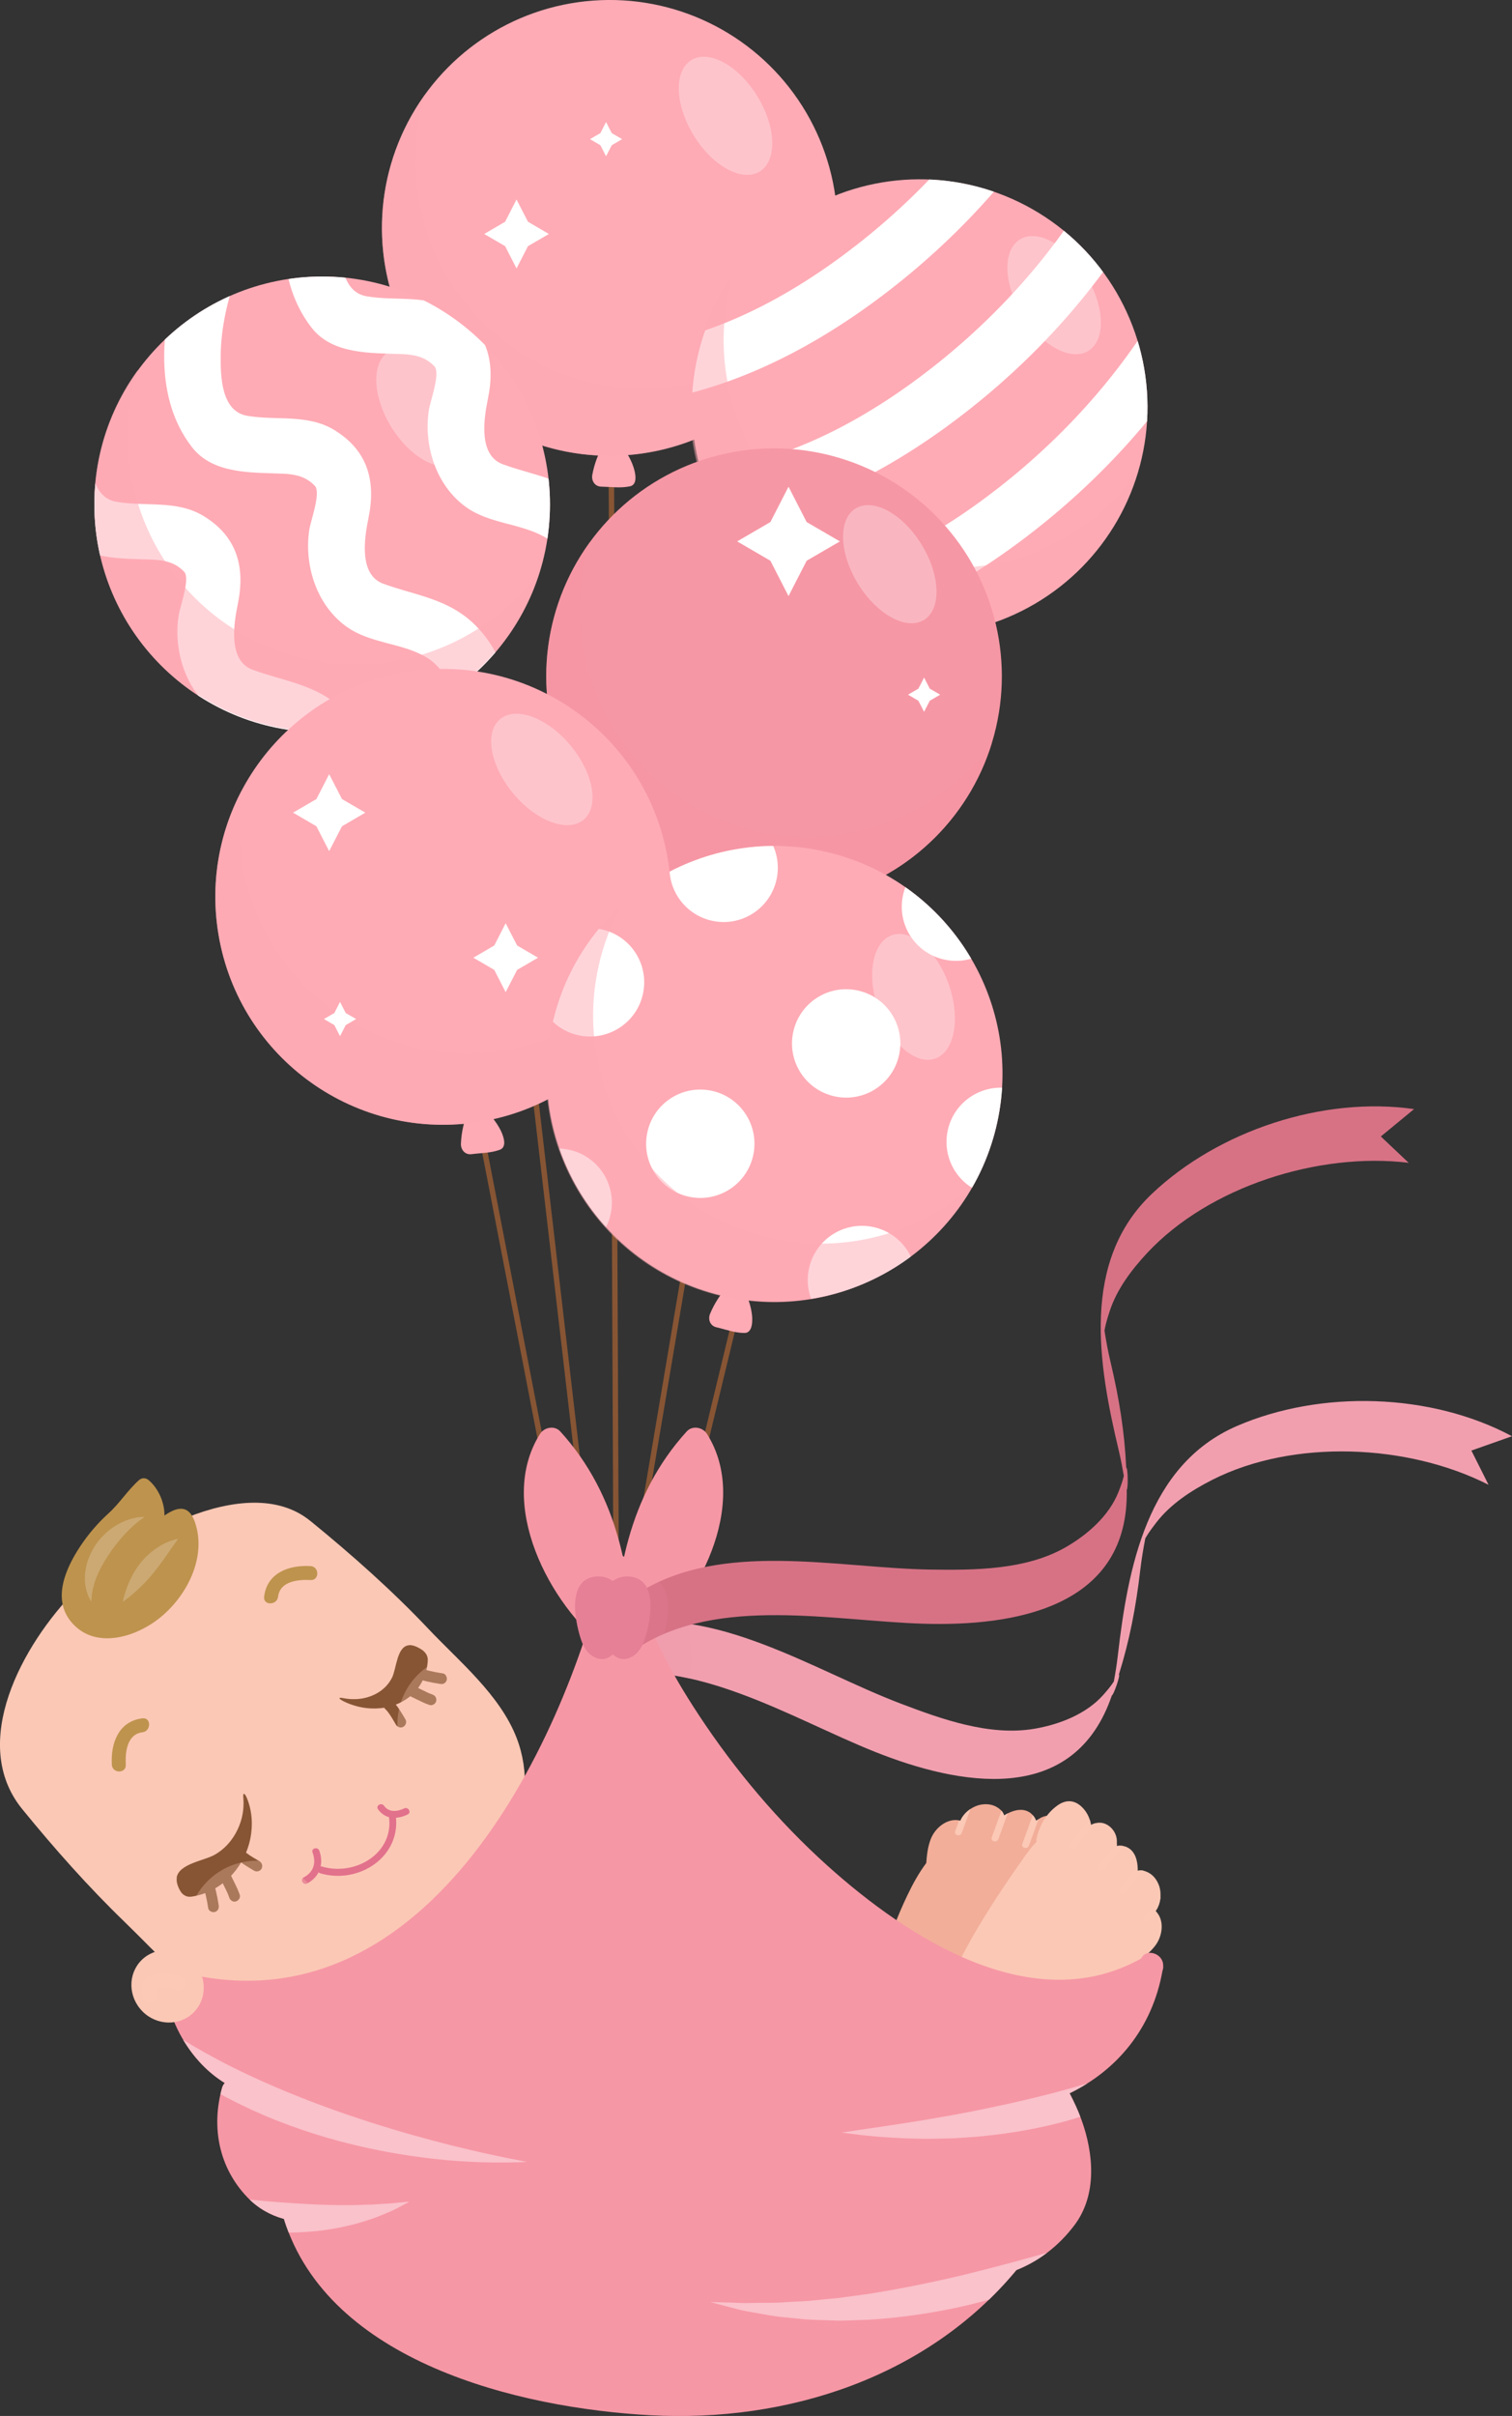 <?xml version="1.0" encoding="UTF-8"?><svg xmlns="http://www.w3.org/2000/svg" xmlns:xlink="http://www.w3.org/1999/xlink" viewBox="0 0 278.5 444.81"><rect x="0" y="0" width="278.5" height="444.81" fill="#333333" stroke="none"/><defs><style>.cls-1,.cls-2{fill:#fff;}.cls-3,.cls-4{fill:#f697a5;}.cls-5,.cls-6,.cls-4,.cls-7{opacity:.5;}.cls-8{fill:#d9bf97;}.cls-9,.cls-10{fill:#fbc8b5;}.cls-2,.cls-10,.cls-11{opacity:.3;}.cls-10,.cls-6,.cls-11,.cls-4,.cls-7,.cls-12{mix-blend-mode:multiply;}.cls-13{clip-path:url(#clippath-2);}.cls-14{isolation:isolate;}.cls-15{clip-path:url(#clippath-6);}.cls-16,.cls-6{fill:#f19faf;}.cls-17{stroke:#875534;stroke-miterlimit:10;}.cls-17,.cls-18{fill:none;}.cls-19{clip-path:url(#clippath-1);}.cls-20{clip-path:url(#clippath-4);}.cls-21{fill:#be934e;}.cls-22{fill:#d77285;}.cls-23{fill:#fac2cb;}.cls-24{fill:#fbc9b6;}.cls-11,.cls-25{fill:#e58096;}.cls-26{clip-path:url(#clippath);}.cls-27{fill:#e2718c;}.cls-28,.cls-7{fill:#feabb5;}.cls-29{clip-path:url(#clippath-3);}.cls-30{fill:#875534;}.cls-31{clip-path:url(#clippath-5);}.cls-32{fill:#f2ae99;}</style><clipPath id="clippath"><circle class="cls-18" cx="169.4" cy="74.98" r="41.96" transform="translate(-.39 .88) rotate(-.3)"/></clipPath><clipPath id="clippath-1"><path class="cls-18" d="M101.3,92.87c0,23.18-18.79,41.96-41.96,41.96s-41.96-18.79-41.96-41.96,18.79-41.96,41.96-41.96,41.96,18.79,41.96,41.96Z"/></clipPath><clipPath id="clippath-2"><path class="cls-18" d="M183.7,206.58c-4.9,22.65-27.23,37.04-49.88,32.15-22.65-4.9-37.04-27.23-32.15-49.88,4.9-22.65,27.23-37.04,49.88-32.15,22.65,4.9,37.05,27.23,32.15,49.88Z"/></clipPath><clipPath id="clippath-3"><path class="cls-18" d="M179.22,382.15c-7.2,8.62-17.3,1.69-17.93-8.56-.43-8.07,2.03-16.69,5.84-24.63,.98-2.06,2.11-4.12,3.48-5.95,.11-1.42,.25-2.85,.79-4.31,.81-2.19,3.01-3.87,5.08-3.57,.14,.02,.28,.05,.42,.09,.69-1.63,2.45-2.81,4.04-3,1.44-.18,2.55,.23,3.45,1.08,.29,.28,.44,.61,.57,.95,.25-.16,.52-.32,.8-.45,1.36-.65,2.7-.83,3.83-.15,.54,.33,1.01,.91,1.26,1.58,.21-.15,.43-.29,.65-.43,1.55-.97,3.55-.49,4.45,.64,.42,.53,.63,1.19,.65,1.88,1-.41,2.09-.57,3.22-.37,2.08,.37,3.21,1.67,3.04,3.81-.19,2.4-1.33,4.53-3.05,6.24-.22,.22-.47,.39-.73,.54-.21,.81-.53,1.67-.9,2.57-5.15,11.72-10.7,22.69-18.95,32.04Z"/></clipPath><clipPath id="clippath-4"><path class="cls-18" d="M171.36,373.9c-3.71,10.6,7.42,15.72,16.53,11.01,7.15-3.76,13.29-10.29,18.17-17.63,1.27-1.9,2.46-3.92,3.33-6.03,1.17-.82,2.32-1.67,3.29-2.89,1.47-1.82,1.78-4.57,.46-6.2-.09-.11-.19-.22-.29-.31,1.05-1.43,1.16-3.55,.51-5.01-.59-1.33-1.5-2.08-2.7-2.41-.39-.1-.75-.06-1.11,0,0-.3,.01-.61-.02-.92-.14-1.5-.67-2.75-1.84-3.36-.56-.3-1.3-.4-2-.27,.02-.26,.03-.52,.03-.78,.04-1.83-1.39-3.3-2.82-3.49-.67-.09-1.35,.07-1.95,.4-.16-1.07-.58-2.08-1.33-2.95-1.38-1.6-3.08-1.91-4.83-.66-1.96,1.39-3.21,3.46-3.8,5.82-.08,.3-.1,.6-.09,.9-.59,.6-1.16,1.31-1.74,2.09-7.42,10.43-14,20.81-17.81,32.69Z"/></clipPath><clipPath id="clippath-5"><path class="cls-18" d="M57.15,280.02c-11.72-9.57-34.06,3.49-43.13,12.69-10.01,10.17-19.79,28.28-9.92,40.38,5.92,7.26,12.17,14.31,18.91,20.82,6.08,5.88,12.42,13.22,20.27,16.87,25.08,11.64,61.39-26.24,51.87-50.81-3.05-7.89-10.57-14.08-16.19-20.02-6.76-7.15-14.18-13.72-21.81-19.94Z"/></clipPath><clipPath id="clippath-6"><path class="cls-18" d="M214.12,362.84c.13-.31,.16-.64,.13-.96,.02-2.26-3.2-3.23-4.02-1.31-19.95,11.2-42.99-3.73-57.81-17.06-9.03-8.12-16.96-17.53-23.65-27.66-5.29-8.02-10.14-16.88-12.07-26.38-.12-.6-.43-1-.81-1.25-.13-2.2-3.63-2.94-4.21-.47-8.32,35.27-34.17,86.75-78.48,75.31-.46-.12-.86-.09-1.22,.03-.99,.09-1.86,.76-1.73,2.05,.77,7.46,5.1,14.66,11.16,18.37-.22,.23-.4,.53-.51,.91-2.02,7.21-.59,14.65,4.65,20.12,1.96,2.04,4.28,3.32,6.74,3.99,8.2,26.38,43.3,34.83,67.48,36.15,25.35,1.38,51.08-7.02,67.44-26.73,4.02-1.61,7.68-4.27,10.69-8.26,4.22-5.59,3.55-13.18,1.31-19.38-.61-1.68-1.37-3.31-2.2-4.91,8.75-4.24,15.24-11.98,17.11-22.55Z"/></clipPath></defs><g class="cls-14"><g id="Camada_2"><g id="OBJECTS"><g><g><g><line class="cls-17" x1="139.7" y1="225.05" x2="123.43" y2="292.39"/><line class="cls-17" x1="128.29" y1="220.95" x2="116.76" y2="289.26"/><line class="cls-17" x1="112.58" y1="80.88" x2="113.48" y2="289.44"/><line class="cls-17" x1="86.82" y1="199.29" x2="103.09" y2="283.35"/><line class="cls-17" x1="98.14" y1="197.89" x2="108.03" y2="282.94"/></g><g><g><g><path class="cls-28" d="M116.87,86.64c-.8-3.21-4.09-7.6-5.53-5.13-1.08,1.84-1.86,3.81-2.24,5.91-.2,1.1,.46,2.16,1.66,2.18,1.77,.03,3.51,.31,5.27-.06,1.06-.22,1.21-1.44,.84-2.89Z"/><circle class="cls-28" cx="112.31" cy="41.96" r="41.96" transform="translate(-4.17 70.36) rotate(-34.19)"/><path class="cls-7" d="M118.5,71.54c-23.17,0-41.96-18.79-41.96-41.96,0-4.27,.64-8.4,1.83-12.28-5.04,6.92-8.02,15.44-8.02,24.66,0,23.17,18.79,41.96,41.96,41.96,18.9,0,34.88-12.5,40.13-29.68-7.63,10.48-19.98,17.3-33.94,17.3Z"/></g><path class="cls-2" d="M127.77,24.92c3.47,5.67,8.92,8.65,12.16,6.67,3.24-1.99,3.05-8.19-.43-13.86-3.47-5.67-8.92-8.65-12.16-6.67-3.24,1.99-3.05,8.19,.43,13.86Z"/></g><g><g><path class="cls-28" d="M174.88,119.66c-.8-3.21-4.09-7.6-5.53-5.13-1.08,1.84-1.86,3.81-2.24,5.91-.2,1.1,.47,2.16,1.66,2.18,1.77,.03,3.51,.31,5.27-.06,1.06-.22,1.21-1.44,.84-2.9Z"/><g class="cls-26"><circle class="cls-28" cx="169.4" cy="74.98" r="41.96" transform="translate(-.39 .88) rotate(-.3)"/><path class="cls-1" d="M111.62,74.64c17.62-.54,34.12-8.12,48.25-18.26,14.33-10.29,26.9-23.5,36-38.64,3.44-5.72-5.49-10.9-8.91-5.21-8.01,13.32-18.97,25.01-31.41,34.28-12.69,9.46-27.85,17.01-43.93,17.51-6.64,.2-6.66,10.52,0,10.32h0Z"/><path class="cls-1" d="M125.38,97.34c17.62-.54,34.12-8.12,48.25-18.26,14.33-10.29,26.9-23.5,36-38.64,3.44-5.72-5.49-10.9-8.91-5.21-8.01,13.32-18.97,25.01-31.41,34.28-12.69,9.46-27.85,17.01-43.93,17.51-6.64,.21-6.66,10.52,0,10.32h0Z"/><path class="cls-1" d="M137.76,119.35c17.62-.54,34.12-8.12,48.25-18.27,14.33-10.29,26.9-23.5,36-38.63,3.44-5.72-5.49-10.9-8.91-5.21-8.01,13.32-18.97,25-31.41,34.28-12.69,9.46-27.85,17.01-43.93,17.51-6.64,.2-6.66,10.52,0,10.32h0Z"/></g><path class="cls-7" d="M175.25,104.56c-23.18,0-41.96-18.79-41.96-41.96,0-4.27,.64-8.4,1.83-12.28-5.04,6.92-8.02,15.44-8.02,24.66,0,23.18,18.79,41.96,41.96,41.96,18.9,0,34.88-12.5,40.13-29.68-7.63,10.48-19.98,17.3-33.94,17.3Z"/></g><path class="cls-2" d="M188.3,57.94c3.48,5.67,8.92,8.65,12.16,6.67,3.24-1.99,3.05-8.19-.43-13.86-3.48-5.67-8.92-8.65-12.16-6.67-3.24,1.99-3.05,8.19,.43,13.86Z"/></g><g><g><path class="cls-3" d="M147.14,169.19c-.8-3.21-4.09-7.6-5.54-5.13-1.08,1.84-1.86,3.81-2.24,5.91-.2,1.1,.47,2.16,1.66,2.18,1.77,.03,3.51,.31,5.27-.06,1.06-.22,1.21-1.44,.84-2.89Z"/><circle class="cls-3" cx="142.57" cy="124.51" r="41.96" transform="translate(-46.28 137.28) rotate(-45)"/><path class="cls-4" d="M148.76,154.09c-23.17,0-41.96-18.79-41.96-41.96,0-4.27,.64-8.4,1.83-12.28-5.04,6.92-8.02,15.44-8.02,24.66,0,23.17,18.79,41.96,41.96,41.96,18.9,0,34.88-12.5,40.13-29.68-7.63,10.48-19.99,17.3-33.94,17.3Z"/></g><path class="cls-2" d="M158.03,107.47c3.48,5.67,8.92,8.65,12.16,6.67,3.24-1.99,3.05-8.19-.43-13.86-3.47-5.67-8.92-8.65-12.16-6.67-3.24,1.99-3.05,8.19,.43,13.86Z"/></g><g><g><path class="cls-28" d="M65.22,138.12c-.8-3.21-4.09-7.6-5.53-5.13-1.08,1.84-1.86,3.81-2.24,5.91-.2,1.1,.47,2.16,1.66,2.18,1.77,.03,3.51,.31,5.27-.06,1.06-.22,1.2-1.44,.84-2.9Z"/><g class="cls-19"><path class="cls-28" d="M101.3,92.87c0,23.18-18.79,41.96-41.96,41.96s-41.96-18.79-41.96-41.96,18.79-41.96,41.96-41.96,41.96,18.79,41.96,41.96Z"/><path class="cls-1" d="M33.72,47.47c-3.88,10.92-5.94,25.12,1.65,34.87,3.91,5.02,11.05,4.63,16.72,4.87,2.32,.1,4.28,.53,5.91,2.25,1.15,1.21-.76,6.4-1.01,7.96-1.04,6.57,1.29,13.99,6.84,17.96,4.35,3.11,9.98,2.94,14.53,5.53,4.38,2.5,5.41,7.72,6.35,12.24,1.01,4.86,2.25,9.24,6.42,12.31,2.27,1.67,5.75,.38,7.06-1.85,1.53-2.62,.41-5.4-1.85-7.06,.31,.23,.04-.09-.14-.4-.26-.44-.4-.95-.68-1.94-.61-2.14-.95-4.36-1.45-6.53-1.23-5.32-3.67-10.41-7.99-13.88-4.64-3.73-10.1-4.35-15.49-6.33-4.49-1.65-3.5-8.3-2.73-12.04,1.41-6.79-.06-12.42-6.22-16.22-4.97-3.06-10.73-1.72-16.13-2.66-4.77-.83-4.9-7.28-4.86-11.1,.05-5.18,1.3-10.39,3.03-15.25,2.23-6.29-7.74-8.97-9.95-2.74h0Z"/><path class="cls-1" d="M9.65,63.29c-3.88,10.92-5.94,25.12,1.65,34.87,3.91,5.02,11.05,4.63,16.72,4.87,2.32,.1,4.28,.53,5.91,2.25,1.15,1.21-.76,6.4-1.01,7.96-1.04,6.57,1.29,13.99,6.84,17.96,4.35,3.11,9.98,2.94,14.53,5.53,4.38,2.5,5.41,7.72,6.35,12.25,1.01,4.86,2.25,9.24,6.42,12.31,2.27,1.67,5.75,.38,7.06-1.85,1.53-2.62,.41-5.4-1.85-7.06,.31,.23,.05-.09-.14-.4-.26-.44-.4-.95-.68-1.94-.61-2.14-.95-4.36-1.45-6.52-1.23-5.32-3.67-10.41-7.99-13.88-4.64-3.73-10.1-4.35-15.49-6.33-4.49-1.65-3.5-8.3-2.73-12.04,1.41-6.79-.06-12.42-6.22-16.22-4.97-3.06-10.73-1.72-16.13-2.66-4.77-.83-4.9-7.28-4.86-11.1,.05-5.18,1.3-10.39,3.03-15.25,2.23-6.29-7.74-8.97-9.95-2.74h0Z"/><path class="cls-1" d="M55.74,25.46c-3.88,10.92-5.94,25.12,1.65,34.87,3.91,5.02,11.05,4.63,16.72,4.87,2.32,.1,4.28,.53,5.91,2.25,1.15,1.21-.76,6.4-1.01,7.96-1.04,6.57,1.29,13.99,6.84,17.96,4.35,3.11,9.98,2.94,14.52,5.53,4.38,2.5,5.41,7.72,6.35,12.24,1.01,4.86,2.25,9.24,6.42,12.31,2.27,1.67,5.75,.38,7.06-1.85,1.53-2.62,.41-5.4-1.85-7.06,.31,.23,.04-.09-.14-.4-.26-.44-.4-.95-.68-1.94-.61-2.14-.95-4.36-1.45-6.52-1.23-5.32-3.67-10.41-7.99-13.88-4.64-3.73-10.1-4.35-15.49-6.33-4.49-1.65-3.5-8.3-2.73-12.04,1.41-6.79-.06-12.42-6.22-16.22-4.97-3.06-10.73-1.72-16.13-2.66-4.77-.83-4.9-7.28-4.86-11.1,.05-5.18,1.3-10.39,3.03-15.25,2.23-6.29-7.74-8.97-9.95-2.74h0Z"/></g><path class="cls-7" d="M65.53,122.33c-23.17,0-41.96-18.79-41.96-41.96,0-4.27,.64-8.4,1.83-12.28-5.04,6.92-8.02,15.44-8.02,24.66,0,23.17,18.79,41.96,41.96,41.96,18.9,0,34.88-12.5,40.13-29.68-7.63,10.48-19.98,17.3-33.94,17.3Z"/></g><path class="cls-2" d="M72.05,78.58c3.48,5.67,8.92,8.65,12.16,6.67,3.24-1.99,3.05-8.19-.43-13.86-3.48-5.67-8.92-8.65-12.16-6.67-3.24,1.99-3.05,8.19,.43,13.86Z"/></g><g><g><path class="cls-28" d="M92.49,208.71c-1.25-3.07-5.12-6.94-6.21-4.3-.81,1.98-1.3,4.03-1.38,6.17-.04,1.12,.77,2.07,1.95,1.92,1.76-.23,3.52-.19,5.21-.81,1.02-.37,.99-1.59,.42-2.99Z"/><path class="cls-28" d="M123.16,159.17c3.29,22.94-12.64,44.2-35.58,47.49-22.94,3.29-44.2-12.64-47.49-35.58-3.29-22.94,12.64-44.2,35.58-47.49,22.94-3.29,44.2,12.64,47.49,35.58Z"/><path class="cls-7" d="M91.95,193.53c-22.94,3.29-44.2-12.64-47.49-35.58-.61-4.23-.56-8.4,.07-12.42-4.01,7.57-5.75,16.43-4.44,25.55,3.29,22.94,24.55,38.87,47.49,35.58,18.71-2.68,32.75-17.32,35.51-35.08-6.06,11.46-17.33,19.96-31.14,21.94Z"/></g><path class="cls-2" d="M94.51,146.06c4.24,5.12,10.06,7.3,12.98,4.87,2.93-2.43,1.85-8.54-2.39-13.66-4.24-5.12-10.06-7.3-12.98-4.87-2.93,2.43-1.85,8.54,2.39,13.66Z"/></g><g><g><path class="cls-28" d="M138.56,242.77c-.11-3.31-2.39-8.29-4.33-6.19-1.45,1.57-2.62,3.33-3.44,5.31-.42,1.03,0,2.21,1.16,2.48,1.73,.4,3.37,1.04,5.17,1.05,1.08,0,1.48-1.15,1.43-2.65Z"/><g class="cls-13"><path class="cls-28" d="M183.7,206.58c-4.9,22.65-27.23,37.04-49.88,32.15-22.65-4.9-37.04-27.23-32.15-49.88,4.9-22.65,27.23-37.04,49.88-32.15,22.65,4.9,37.05,27.23,32.15,49.88Z"/><path class="cls-1" d="M138.74,212.69c-1.16,5.38-6.47,8.81-11.86,7.64-5.38-1.16-8.81-6.47-7.64-11.86,1.16-5.38,6.47-8.81,11.86-7.64,5.38,1.16,8.81,6.47,7.64,11.86Z"/><path class="cls-1" d="M118.43,182.97c-1.16,5.38-6.47,8.8-11.86,7.64-5.38-1.16-8.81-6.47-7.64-11.86,1.17-5.38,6.47-8.81,11.86-7.64,5.39,1.16,8.81,6.47,7.64,11.86Z"/><path class="cls-1" d="M143.04,161.89c-1.16,5.38-6.47,8.81-11.86,7.64-5.38-1.16-8.81-6.47-7.64-11.86,1.16-5.38,6.47-8.81,11.86-7.64,5.38,1.16,8.81,6.47,7.64,11.86Z"/><path class="cls-1" d="M165.61,194.22c-1.16,5.38-6.47,8.81-11.86,7.64-5.38-1.16-8.81-6.47-7.64-11.86,1.16-5.38,6.47-8.81,11.86-7.64,5.39,1.16,8.81,6.47,7.64,11.86Z"/><path class="cls-1" d="M194.07,212.34c-1.16,5.38-6.47,8.81-11.86,7.64-5.39-1.16-8.81-6.47-7.64-11.86,1.16-5.38,6.47-8.8,11.86-7.64,5.38,1.16,8.81,6.47,7.64,11.86Z"/><path class="cls-1" d="M168.51,237.78c-1.16,5.38-6.47,8.81-11.86,7.64-5.38-1.16-8.81-6.47-7.64-11.86,1.16-5.38,6.47-8.81,11.86-7.64,5.38,1.16,8.81,6.47,7.64,11.86Z"/><path class="cls-1" d="M112.47,223.55c-1.16,5.38-6.47,8.81-11.86,7.64-5.38-1.16-8.81-6.47-7.64-11.86,1.16-5.38,6.47-8.81,11.86-7.64,5.38,1.16,8.81,6.47,7.64,11.86Z"/><path class="cls-1" d="M185.83,169.04c-1.16,5.38-6.47,8.81-11.86,7.64-5.39-1.16-8.81-6.47-7.64-11.86,1.16-5.38,6.47-8.81,11.86-7.64,5.38,1.16,8.81,6.47,7.64,11.86Z"/></g><path class="cls-7" d="M142.35,228.02c-22.65-4.9-37.04-27.23-32.15-49.88,.9-4.18,2.4-8.07,4.38-11.62-6.39,5.7-11.1,13.4-13.05,22.41-4.9,22.65,9.5,44.98,32.15,49.88,18.47,3.99,36.73-4.85,45.5-20.53-9.67,8.63-23.19,12.68-36.83,9.73Z"/></g><path class="cls-2" d="M161.78,185.81c2.2,6.28,6.89,10.34,10.47,9.09,3.59-1.26,4.71-7.36,2.51-13.64-2.2-6.27-6.89-10.34-10.47-9.08-3.59,1.26-4.71,7.36-2.51,13.64Z"/></g></g></g><g><g class="cls-29"><path class="cls-32" d="M179.22,382.15c-7.2,8.62-17.3,1.69-17.93-8.56-.43-8.07,2.03-16.69,5.84-24.63,.98-2.06,2.11-4.12,3.48-5.95,.11-1.42,.25-2.85,.79-4.31,.81-2.19,3.01-3.87,5.08-3.57,.14,.02,.28,.05,.42,.09,.69-1.63,2.45-2.81,4.04-3,1.44-.18,2.55,.23,3.45,1.08,.29,.28,.44,.61,.57,.95,.25-.16,.52-.32,.8-.45,1.36-.65,2.7-.83,3.83-.15,.54,.33,1.01,.91,1.26,1.58,.21-.15,.43-.29,.65-.43,1.55-.97,3.55-.49,4.45,.64,.42,.53,.63,1.19,.65,1.88,1-.41,2.09-.57,3.22-.37,2.08,.37,3.21,1.67,3.04,3.81-.19,2.4-1.33,4.53-3.05,6.24-.22,.22-.47,.39-.73,.54-.21,.81-.53,1.67-.9,2.57-5.15,11.72-10.7,22.69-18.95,32.04Z"/><g class="cls-12"><path class="cls-24" d="M195.68,342.3c.88-2.43,1.77-4.86,2.65-7.28,.28-.76-.93-1.08-1.21-.33-.88,2.43-1.77,4.86-2.65,7.28-.28,.76,.93,1.08,1.21,.33h0Z"/></g><g class="cls-12"><path class="cls-24" d="M189.52,339.81c.88-2.43,1.77-4.86,2.65-7.28,.28-.76-.93-1.08-1.21-.33-.88,2.43-1.77,4.86-2.65,7.28-.28,.76,.93,1.08,1.21,.33h0Z"/></g><g class="cls-12"><path class="cls-24" d="M183.89,338.61c.88-2.43,1.77-4.86,2.65-7.28,.28-.76-.93-1.08-1.21-.33-.88,2.43-1.77,4.86-2.65,7.28-.28,.76,.93,1.08,1.21,.33h0Z"/></g><g class="cls-12"><path class="cls-24" d="M177.15,337.48c.88-2.43,1.77-4.86,2.65-7.28,.28-.76-.93-1.08-1.21-.33-.88,2.43-1.77,4.86-2.65,7.28-.28,.76,.93,1.08,1.21,.33h0Z"/></g></g><g class="cls-20"><path class="cls-9" d="M171.36,373.9c-3.71,10.6,7.42,15.72,16.53,11.01,7.15-3.76,13.29-10.29,18.17-17.63,1.27-1.9,2.46-3.92,3.33-6.03,1.17-.82,2.32-1.67,3.29-2.89,1.47-1.82,1.78-4.57,.46-6.2-.09-.11-.19-.22-.29-.31,1.05-1.43,1.16-3.55,.51-5.01-.59-1.33-1.5-2.08-2.7-2.41-.39-.1-.75-.06-1.11,0,0-.3,.01-.61-.02-.92-.14-1.5-.67-2.75-1.84-3.36-.56-.3-1.3-.4-2-.27,.02-.26,.03-.52,.03-.78,.04-1.83-1.39-3.3-2.82-3.49-.67-.09-1.35,.07-1.95,.4-.16-1.07-.58-2.08-1.33-2.95-1.38-1.6-3.08-1.91-4.83-.66-1.96,1.39-3.21,3.46-3.8,5.82-.08,.3-.1,.6-.09,.9-.59,.6-1.16,1.31-1.74,2.09-7.42,10.43-14,20.81-17.81,32.69Z"/><g class="cls-12"><path class="cls-24" d="M198.05,340.23c1.63-2,3.27-4,4.9-6.01,.21-.26,.26-.63,0-.88-.22-.22-.67-.26-.88,0-1.63,2-3.27,4-4.9,6.01-.21,.26-.26,.63,0,.88,.22,.22,.67,.26,.88,0h0Z"/></g><g class="cls-12"><path class="cls-24" d="M203.34,344.25c1.63-2,3.27-4,4.9-6.01,.21-.26,.26-.63,0-.88-.22-.22-.67-.26-.88,0-1.63,2-3.27,4-4.9,6.01-.21,.26-.26,.63,0,.88,.22,.22,.67,.26,.88,0h0Z"/></g><g class="cls-12"><path class="cls-24" d="M207.26,348.46c1.63-2,3.27-4,4.9-6.01,.21-.26,.26-.63,0-.88-.22-.22-.67-.26-.88,0-1.63,2-3.27,4-4.9,6.01-.21,.26-.26,.63,0,.88,.22,.22,.67,.26,.88,0h0Z"/></g><g class="cls-12"><path class="cls-24" d="M211.68,353.68c1.63-2,3.27-4,4.9-6.01,.21-.26,.26-.63,0-.88-.22-.22-.67-.26-.88,0-1.63,2-3.27,4-4.9,6.01-.21,.26-.26,.63,0,.88,.22,.22,.67,.26,.88,0h0Z"/></g></g><g><path class="cls-9" d="M57.15,280.02c-11.72-9.57-34.06,3.49-43.13,12.69-10.01,10.17-19.79,28.28-9.92,40.38,5.92,7.26,12.17,14.31,18.91,20.82,6.08,5.88,12.42,13.22,20.27,16.87,25.08,11.64,61.39-26.24,51.87-50.81-3.05-7.89-10.57-14.08-16.19-20.02-6.76-7.15-14.18-13.72-21.81-19.94Z"/><g><path class="cls-30" d="M32.57,345.7c-.11,.67,.07,1.49,.66,2.49,.19,.33,.45,.59,.76,.77,.31,.19,.67,.28,1.04,.26,.19,0,.75-.08,1.57-.29,.82-.21,1.88-.6,2.98-1.23,1.1-.63,2.24-1.5,3.2-2.58,.97-1.08,1.79-2.33,2.37-3.65,1.21-2.63,1.4-5.42,1.13-7.37-.13-.98-.34-1.76-.52-2.28-.08-.27-.17-.47-.22-.61-.05-.14-.08-.21-.08-.21-.49-1.07-.75-.93-.63,.16,0,0,0,.07,.01,.21,0,.14,.03,.34,.02,.6,0,.52-.03,1.25-.19,2.1-.3,1.7-1.21,3.85-2.68,5.44-.71,.81-1.55,1.46-2.38,1.94-1.92,1.14-6.64,1.65-7.07,4.24Z"/><path class="cls-21" d="M23.17,324.92c-.13-2.3,.21-5.63,3.07-5.98,1.62-.2,1.64-2.76,0-2.57-4.39,.53-5.87,4.56-5.64,8.54,.09,1.65,2.66,1.66,2.57,0h0Z"/></g><g><path class="cls-30" d="M75.37,302.9c.6-.04,1.35,.2,2.32,.83,.32,.21,.58,.47,.77,.76,.2,.3,.31,.63,.33,.96,.02,.17,0,.67-.12,1.4-.12,.72-.37,1.65-.84,2.59-.47,.94-1.15,1.89-2.04,2.66-.89,.78-1.94,1.41-3.08,1.81-2.27,.85-4.79,.76-6.57,.34-.9-.21-1.62-.47-2.12-.68-.25-.09-.44-.2-.57-.26-.13-.06-.2-.09-.2-.09-1.02-.54-.92-.77,.08-.55,0,0,.07,.01,.19,.03,.13,.02,.31,.06,.55,.08,.47,.05,1.13,.09,1.89,.03,1.51-.11,3.38-.73,4.69-1.92,.67-.57,1.18-1.27,1.54-1.97,.85-1.64,.88-5.86,3.18-6.01Z"/><path class="cls-21" d="M57.19,288.34c-3.98-.23-8.02,1.25-8.54,5.64-.2,1.64,2.37,1.62,2.57,0,.34-2.86,3.68-3.2,5.98-3.07,1.66,.09,1.65-2.47,0-2.57h0Z"/></g><g class="cls-12"><path class="cls-9" d="M57.71,321.84c3.77-.46,8.49,2.91,5.66,6.79-.97,1.34,1.27,2.59,2.23,1.27,3.93-5.41-2.24-11.31-7.89-10.63-1.62,.2-1.64,2.77,0,2.57h0Z"/></g><g><path class="cls-27" d="M59,344.9c7.11,2.12,15.13-3.13,13.85-10.95-.13-.82-1.37-.48-1.24,.33,1.12,6.92-6.19,11.2-12.29,9.38-.79-.24-1.12,1-.33,1.24h0Z"/><path class="cls-27" d="M56.57,346.78c2.32-1.23,3.14-3.6,2.24-6.05-.28-.77-1.53-.45-1.24,.33,.71,1.92,.21,3.62-1.63,4.6-.73,.39-.09,1.5,.63,1.12h0Z"/><path class="cls-27" d="M69.62,333.1c1.35,1.91,3.51,1.91,5.47,.97,.75-.36,.11-1.47-.63-1.12-1.27,.61-2.81,.8-3.72-.48-.47-.67-1.59-.04-1.12,.63h0Z"/></g><g><path class="cls-30" d="M40.28,350.79c-.25-1.72-.66-3.43-1.21-5.08-.16-.5-.7-.87-1.23-.7-.49,.16-.87,.7-.7,1.23,.55,1.65,.96,3.36,1.21,5.08,.08,.52,.76,.85,1.23,.7,.57-.18,.78-.67,.7-1.23h0Z"/><path class="cls-30" d="M44.16,348.86c-.27-.81-.65-1.58-1.03-2.35-.18-.36-.36-.71-.52-1.07-.04-.08-.08-.17-.11-.25-.02-.05-.04-.1-.06-.14,.05,.12,.05,.13,.01,.02-.08-.19-.15-.38-.21-.57-.17-.49-.7-.87-1.23-.7-.49,.16-.88,.7-.7,1.23,.27,.81,.65,1.58,1.03,2.34,.18,.36,.36,.71,.52,1.07,.04,.08,.08,.17,.11,.25,.02,.05,.04,.1,.06,.14-.05-.12-.05-.13-.01-.02,.08,.19,.15,.38,.21,.57,.17,.49,.7,.87,1.23,.7,.49-.16,.88-.7,.7-1.23h0Z"/><path class="cls-30" d="M47.81,342.69c-.8-.48-1.62-.92-2.36-1.49l.2,.16c-.28-.21-.54-.45-.79-.69-.37-.37-1.05-.4-1.41,0s-.4,1.02,0,1.41c.98,.97,2.17,1.63,3.35,2.34,.45,.27,1.12,.12,1.37-.36s.12-1.08-.36-1.37h0Z"/></g><g><path class="cls-30" d="M81.58,308.1c-1.72-.25-3.43-.66-5.08-1.21-.5-.16-1.11,.19-1.23,.7-.13,.55,.17,1.05,.7,1.23,1.65,.55,3.36,.96,5.08,1.21,.28,.04,.52,.05,.77-.1,.21-.12,.41-.36,.46-.6,.11-.47-.14-1.15-.7-1.23h0Z"/><path class="cls-30" d="M79.64,311.98c-.19-.07-.38-.14-.57-.21-.1-.04-.1-.04,.02,.01-.05-.02-.1-.04-.14-.06-.07-.03-.14-.06-.21-.1-.37-.17-.74-.36-1.11-.54-.76-.38-1.54-.76-2.35-1.03-.5-.17-1.11,.19-1.23,.7-.13,.55,.17,1.05,.7,1.23,.19,.07,.38,.14,.57,.21,.1,.04,.1,.04-.02-.01,.05,.02,.1,.04,.14,.06,.07,.03,.14,.06,.21,.1,.37,.17,.74,.36,1.11,.54,.76,.38,1.54,.76,2.35,1.03,.5,.17,1.11-.19,1.23-.7,.13-.55-.17-1.05-.7-1.23h0Z"/><path class="cls-30" d="M74.67,316.55c-.7-1.17-1.36-2.37-2.34-3.35-.37-.37-1.05-.4-1.41,0s-.39,1.02,0,1.41c.25,.25,.48,.51,.69,.79l-.16-.2c.57,.74,1.01,1.56,1.49,2.36,.27,.45,.91,.65,1.37,.36s.65-.89,.36-1.37h0Z"/></g><path class="cls-10" d="M56.38,346.34c5.01,5.01,5.01,13.14,0,18.15-5.01,5.01-13.14,5.01-18.15,0-5.01-5.01-5.01-13.14,0-18.15,5.01-5.01,13.14-5.01,18.15,0Z"/><g class="cls-31"><path class="cls-10" d="M95.11,308.34c5.01,5.01,5.01,13.14,0,18.15-5.01,5.01-13.14,5.01-18.15,0-5.01-5.01-5.01-13.14,0-18.15,5.01-5.01,13.14-5.01,18.15,0Z"/></g><g><path class="cls-21" d="M30.29,279.04c.04-2.39-1.1-4.98-2.89-6.51-.55-.47-1.26-.5-1.82,0-2.08,1.87-3.54,4.24-5.61,6.12-1.98,1.79-3.71,3.82-5.19,6.05-2.65,4-5.23,9.69-1.64,13.95,4.29,5.1,11.68,2.84,16.12-.64,5.13-4.02,8.89-11.31,6.64-17.78-1.19-3.41-3.42-2.7-5.61-1.2Z"/><g class="cls-5"><path class="cls-8" d="M26.61,279.3s-.25,.19-.66,.49c-.11,.07-.22,.16-.35,.24-.12,.1-.25,.21-.39,.33-.28,.23-.59,.47-.91,.79-.16,.15-.33,.31-.5,.46-.17,.18-.34,.35-.51,.53-.36,.35-.7,.78-1.08,1.18-.71,.87-1.46,1.82-2.16,2.87-.69,1.05-1.29,2.08-1.78,3.06-.11,.25-.22,.49-.32,.73l-.16,.35-.12,.35c-.08,.23-.17,.46-.25,.68-.07,.22-.11,.44-.17,.64-.05,.21-.13,.41-.16,.6-.03,.19-.06,.38-.09,.55-.03,.18-.06,.34-.09,.5-.01,.15-.02,.29-.03,.42-.04,.51-.06,.82-.06,.82,0,0-.15-.24-.4-.73-.06-.12-.13-.26-.2-.41-.05-.16-.11-.33-.17-.51-.06-.19-.12-.39-.18-.6-.06-.22-.08-.45-.12-.69-.03-.25-.08-.51-.1-.78,0-.28,0-.56,0-.85v-.45s.07-.46,.07-.46c.05-.31,.09-.64,.15-.96,.29-1.3,.86-2.66,1.69-3.94,.84-1.27,1.9-2.28,2.94-3.07,.54-.37,1.05-.72,1.58-.97,.26-.13,.5-.26,.75-.37,.25-.09,.49-.18,.72-.27,.45-.18,.89-.27,1.27-.35,.18-.04,.36-.07,.52-.11,.16-.01,.31-.03,.45-.04,.54-.04,.83-.04,.83-.04Z"/><path class="cls-8" d="M32.79,283.29s-.12,.21-.36,.55c-.22,.36-.59,.81-.98,1.4-.81,1.17-1.84,2.71-3.15,4.3-1.29,1.61-2.69,2.96-3.79,3.9-1.1,.95-1.89,1.47-1.89,1.47,0,0,.17-.93,.65-2.31,.48-1.38,1.3-3.22,2.7-4.96,1.42-1.73,3.17-2.92,4.52-3.55,.67-.33,1.27-.49,1.67-.62,.4-.12,.63-.17,.63-.17Z"/></g></g></g><g><g><path class="cls-16" d="M271.02,267.07l7.48-2.64c-14.95-8-35.23-8.57-50.7-1.87-16.56,7.18-20.05,26.2-21.91,42.28-.18,1.59-.44,3.17-.73,4.75-.56,.88-1.24,1.67-1.93,2.45-3.14,3.55-8.08,5.45-12.64,6.24-8.32,1.43-17.16-1.76-24.81-4.67-15.89-6.05-34.26-18.26-51.99-14.34-1.81,.4-1.74,9.02-3.42,9.4,17.23-3.82,35.39,7.72,50.77,13.86,15.54,6.2,36.07,9.97,43.34-9.49,.11-.3,.21-.59,.32-.89,.27,.04,1.62-3.75,1.29-3.84,1.97-6.29,3.14-12.41,3.94-19.24,.23-1.96,.55-3.91,.93-5.85,.59-1.02,1.31-1.97,2.03-2.91,2.65-3.43,6.48-5.91,10.3-7.85,14.9-7.56,36.02-6.65,50.89,.91l-3.16-6.3Z"/><path class="cls-6" d="M113.79,299.27c-1.21,.27-1.58,4.2-2.19,6.9,0,.76,.04,1.51,.09,2.25,5.13-.9,10.33-.5,15.5,.66,.09-1.08,.15-2.19,.15-3.34,0-2.41-.22-4.7-.62-6.79-4.32-.62-8.64-.62-12.93,.33Z"/></g><g><path class="cls-3" d="M214.12,362.84c.13-.31,.16-.64,.13-.96,.02-2.26-3.2-3.23-4.02-1.31-19.95,11.2-42.99-3.73-57.81-17.06-9.03-8.12-16.96-17.53-23.65-27.66-5.29-8.02-10.14-16.88-12.07-26.38-.12-.6-.43-1-.81-1.25-.13-2.2-3.63-2.94-4.21-.47-8.32,35.27-34.17,86.75-78.48,75.31-.46-.12-.86-.09-1.22,.03-.99,.09-1.86,.76-1.73,2.05,.77,7.46,5.1,14.66,11.16,18.37-.22,.23-.4,.53-.51,.91-2.02,7.21-.59,14.65,4.65,20.12,1.96,2.04,4.28,3.32,6.74,3.99,8.2,26.38,43.3,34.83,67.48,36.15,25.35,1.38,51.08-7.02,67.44-26.73,4.02-1.61,7.68-4.27,10.69-8.26,4.22-5.59,3.55-13.18,1.31-19.38-.61-1.68-1.37-3.31-2.2-4.91,8.75-4.24,15.24-11.98,17.11-22.55Z"/><g class="cls-15"><g><g class="cls-12"><path class="cls-23" d="M97.06,398.04s-.35,.01-1,.04c-.66,.02-1.63,.07-2.87,.07-2.5,.03-6.12-.03-10.59-.41-8.9-.79-21.3-2.88-34.06-8.32-3.17-1.37-6.21-2.87-9.06-4.48-2.83-1.64-5.49-3.36-7.91-5.16-4.83-3.62-8.72-7.49-11.52-11.07-2.8-3.59-4.59-6.81-5.61-9.11-.56-1.12-.85-2.06-1.11-2.66-.23-.61-.35-.94-.35-.94,0,0,.2,.29,.57,.83,.39,.53,.87,1.36,1.65,2.33,1.44,1.99,3.75,4.71,6.92,7.66,3.18,2.94,7.28,6.06,12.12,9.05,2.43,1.49,5.05,2.93,7.8,4.35,2.77,1.4,5.69,2.75,8.72,4.05,12.14,5.19,23.78,8.56,32.31,10.71,4.27,1.07,7.77,1.82,10.21,2.31,2.41,.48,3.79,.75,3.79,.75Z"/></g><g class="cls-12"><path class="cls-23" d="M223.17,406s-1.21,.66-3.31,1.81c-2.14,1.15-5.26,2.77-9.17,4.65-7.81,3.75-18.87,8.64-31.91,11.83-6.52,1.56-12.88,2.44-18.69,2.81-1.45,.05-2.87,.1-4.25,.14-1.38,.07-2.72-.04-4.01-.06-1.29-.06-2.54-.05-3.73-.18-1.19-.12-2.33-.23-3.43-.34-2.18-.17-4.13-.61-5.84-.89-.85-.16-1.65-.28-2.37-.46-.72-.18-1.38-.35-1.97-.5-2.32-.62-3.65-.97-3.65-.97,0,0,1.37,.04,3.77,.1,.61,.02,1.27,.05,2,.08,.73,.03,1.53-.02,2.39-.02,1.71-.05,3.64,.04,5.78-.14,1.07-.06,2.18-.12,3.34-.18,1.16-.04,2.36-.22,3.61-.33,1.24-.14,2.53-.19,3.84-.41,1.32-.18,2.67-.37,4.06-.55,5.54-.86,11.57-2.05,17.87-3.55,12.58-3.08,23.92-6.56,32.21-8.99,4.14-1.22,7.51-2.19,9.85-2.85,2.32-.63,3.64-.99,3.64-.99Z"/></g><g class="cls-12"><path class="cls-23" d="M230.81,371.61s-.88,.76-2.4,2.07c-.78,.66-1.73,1.48-2.91,2.34-1.17,.85-2.47,1.91-4.02,2.9-1.54,1.01-3.21,2.15-5.1,3.19-.94,.53-1.91,1.11-2.93,1.64-1.04,.52-2.11,1.05-3.19,1.59-4.42,2.08-9.47,4.02-14.93,5.46-5.47,1.41-10.8,2.2-15.64,2.62-1.21,.08-2.39,.16-3.54,.24-1.15,.07-2.27,.07-3.35,.1-2.16,.07-4.16,0-5.99-.06-3.66-.15-6.6-.41-8.63-.66-1.99-.25-3.15-.4-3.15-.4,0,0,1.15-.17,3.13-.48,2.01-.27,4.92-.72,8.48-1.26,1.78-.29,3.73-.57,5.8-.96,1.04-.19,2.11-.34,3.21-.56,1.1-.21,2.23-.43,3.39-.64,4.62-.92,9.65-2.02,14.87-3.36,5.21-1.38,10.11-2.89,14.55-4.41,1.1-.39,2.18-.77,3.23-1.15,1.05-.38,2.05-.79,3.03-1.16,1.97-.72,3.76-1.52,5.42-2.2,1.68-.66,3.12-1.4,4.45-1.96,1.33-.56,2.43-1.12,3.35-1.55,1.82-.85,2.87-1.33,2.87-1.33Z"/></g><g class="cls-12"><path class="cls-23" d="M75.4,405.36s-.66,.38-1.91,1.03c-.62,.33-1.39,.72-2.31,1.08-.92,.37-1.97,.85-3.17,1.21-1.2,.4-2.52,.81-3.97,1.12-1.45,.37-3.01,.61-4.67,.85-3.32,.41-7.01,.54-10.84,.21-3.83-.35-7.41-1.1-10.6-2-3.18-.93-5.96-1.97-8.24-2.99-2.28-1-4.07-1.93-5.28-2.62-1.22-.68-1.87-1.08-1.87-1.08,0,0,.77,.07,2.15,.25,1.43,.19,3.43,.45,5.77,.75,2.41,.33,5.27,.66,8.41,1.05,3.15,.35,6.57,.72,10.16,1.05,3.59,.3,6.99,.52,10.12,.65,1.56,.02,3.05,.1,4.45,.07,1.41,.02,2.71-.03,3.91-.07,1.21,0,2.29-.12,3.26-.17,.97-.04,1.81-.12,2.49-.2,1.37-.14,2.15-.19,2.15-.19Z"/></g></g></g></g><g><path class="cls-3" d="M103.2,263.55c-1.07-1.17-2.97-.77-3.75,.48-8.04,12.83,1.71,31.38,12.32,39.57,.02,.01,.04,.02,.06,.04,.02,.79,.03,1.57,.03,2.36,.01,3.08,4.79,3.08,4.78,0-.07-15.52-2.67-30.61-13.44-42.45Z"/><path class="cls-3" d="M126.49,263.55c1.07-1.17,2.97-.77,3.75,.48,8.04,12.83-1.71,31.38-12.32,39.57-.02,.01-.04,.02-.06,.04-.02,.79-.03,1.57-.03,2.36-.01,3.08-4.79,3.08-4.78,0,.07-15.52,2.67-30.61,13.44-42.45Z"/></g><g><path class="cls-22" d="M254.34,209.24l6.12-5.04c-16.79-2.41-36.04,3.99-48.28,15.59-13.11,12.41-9.88,31.48-6.12,47.23,.37,1.56,.67,3.13,.94,4.71-.23,1.02-.6,1.99-.98,2.96-1.74,4.41-5.73,7.89-9.75,10.19-7.33,4.19-16.73,4.22-24.91,4.1-17-.25-38.44-5.44-53.75,4.31-1.56,1,1.46,9.07,0,10,14.89-9.48,35.9-4.85,52.45-4.34,16.73,.51,37.31-2.97,37.48-23.74,0-.32,0-.63,0-.94,.26-.05,.24-4.08-.1-4.05-.3-6.59-1.3-12.74-2.88-19.43-.46-1.92-.82-3.86-1.12-5.82,.2-1.17,.55-2.3,.91-3.42,1.31-4.13,4.07-7.77,6.99-10.9,11.41-12.2,31.57-18.57,48.13-16.56l-5.12-4.84Z"/><path class="cls-11" d="M122.36,300.8c.72-2.73,1.48-7.64-1.07-9.52-1.26,.59-2.49,1.25-3.68,2-1.56,1,1.46,9.07,0,10,1.52-.97,3.11-1.79,4.75-2.48Z"/></g><g><path class="cls-25" d="M115.77,290.25c-1.15-.06-2.15,.3-2.9,.84-.75-.54-1.74-.9-2.9-.84-6.11,.34-3.69,9.5-2.91,11.72,.4,1.13,1.06,2.54,2.63,3.22,1.32,.57,2.4,.13,3.18-.61,.78,.74,1.86,1.18,3.18,.61,1.56-.68,2.23-2.09,2.63-3.22,.78-2.21,3.2-11.38-2.91-11.72Z"/><path class="cls-11" d="M118.68,299.3c-.4,1.13-1.06,2.54-2.63,3.22-1.32,.57-2.4,.13-3.18-.61-.78,.74-1.86,1.18-3.18,.61-1.56-.68-2.23-2.09-2.63-3.22-.31-.87-.87-2.82-1.06-4.89-.34,2.84,.62,6.31,1.06,7.56,.4,1.13,1.06,2.54,2.63,3.22,1.32,.57,2.4,.13,3.18-.61,.78,.74,1.86,1.18,3.18,.61,1.56-.68,2.23-2.09,2.63-3.22,.44-1.25,1.4-4.71,1.06-7.56-.19,2.06-.75,4.02-1.06,4.89Z"/></g></g><g><path class="cls-9" d="M26.24,370.33c2.66,2.66,6.88,2.74,9.43,.19,2.55-2.55,2.47-6.78-.18-9.43-2.66-2.66-6.88-2.74-9.43-.19-2.55,2.55-2.47,6.77,.19,9.43Z"/><g class="cls-12"><path class="cls-24" d="M28.82,366.88c-.39-.83-.11-.93,.75-1,.89-.07,1.89,.07,2.7,.45,1.49,.7,2.77-1.53,1.27-2.23-1.62-.76-3.64-1.06-5.38-.55-2.2,.65-2.45,2.76-1.58,4.6,.72,1.5,2.94,.22,2.23-1.27h0Z"/></g></g></g></g><g><polygon class="cls-1" points="145.24 89.61 148.58 96.12 154.7 99.68 148.58 103.24 145.24 109.75 141.9 103.24 135.78 99.68 141.9 96.12 145.24 89.61"/><polygon class="cls-1" points="93.14 169.98 95.25 174.08 99.1 176.33 95.25 178.57 93.14 182.67 91.04 178.57 87.19 176.33 91.04 174.08 93.14 169.98"/><polygon class="cls-1" points="95.14 36.73 97.25 40.83 101.1 43.08 97.25 45.32 95.14 49.42 93.04 45.32 89.19 43.08 93.04 40.83 95.14 36.73"/><polygon class="cls-1" points="170.21 124.75 171.26 126.79 173.17 127.9 171.26 129.02 170.21 131.05 169.16 129.02 167.25 127.9 169.16 126.79 170.21 124.75"/><polygon class="cls-1" points="62.63 184.47 63.68 186.51 65.59 187.62 63.68 188.74 62.63 190.77 61.59 188.74 59.67 187.62 61.59 186.51 62.63 184.47"/><polygon class="cls-1" points="111.63 22.47 112.68 24.51 114.59 25.62 112.68 26.74 111.63 28.77 110.59 26.74 108.67 25.62 110.59 24.51 111.63 22.47"/><polygon class="cls-1" points="60.63 142.54 62.99 147.12 67.29 149.62 62.99 152.13 60.63 156.71 58.28 152.13 53.98 149.62 58.28 147.12 60.63 142.54"/></g></g></g></g></svg>